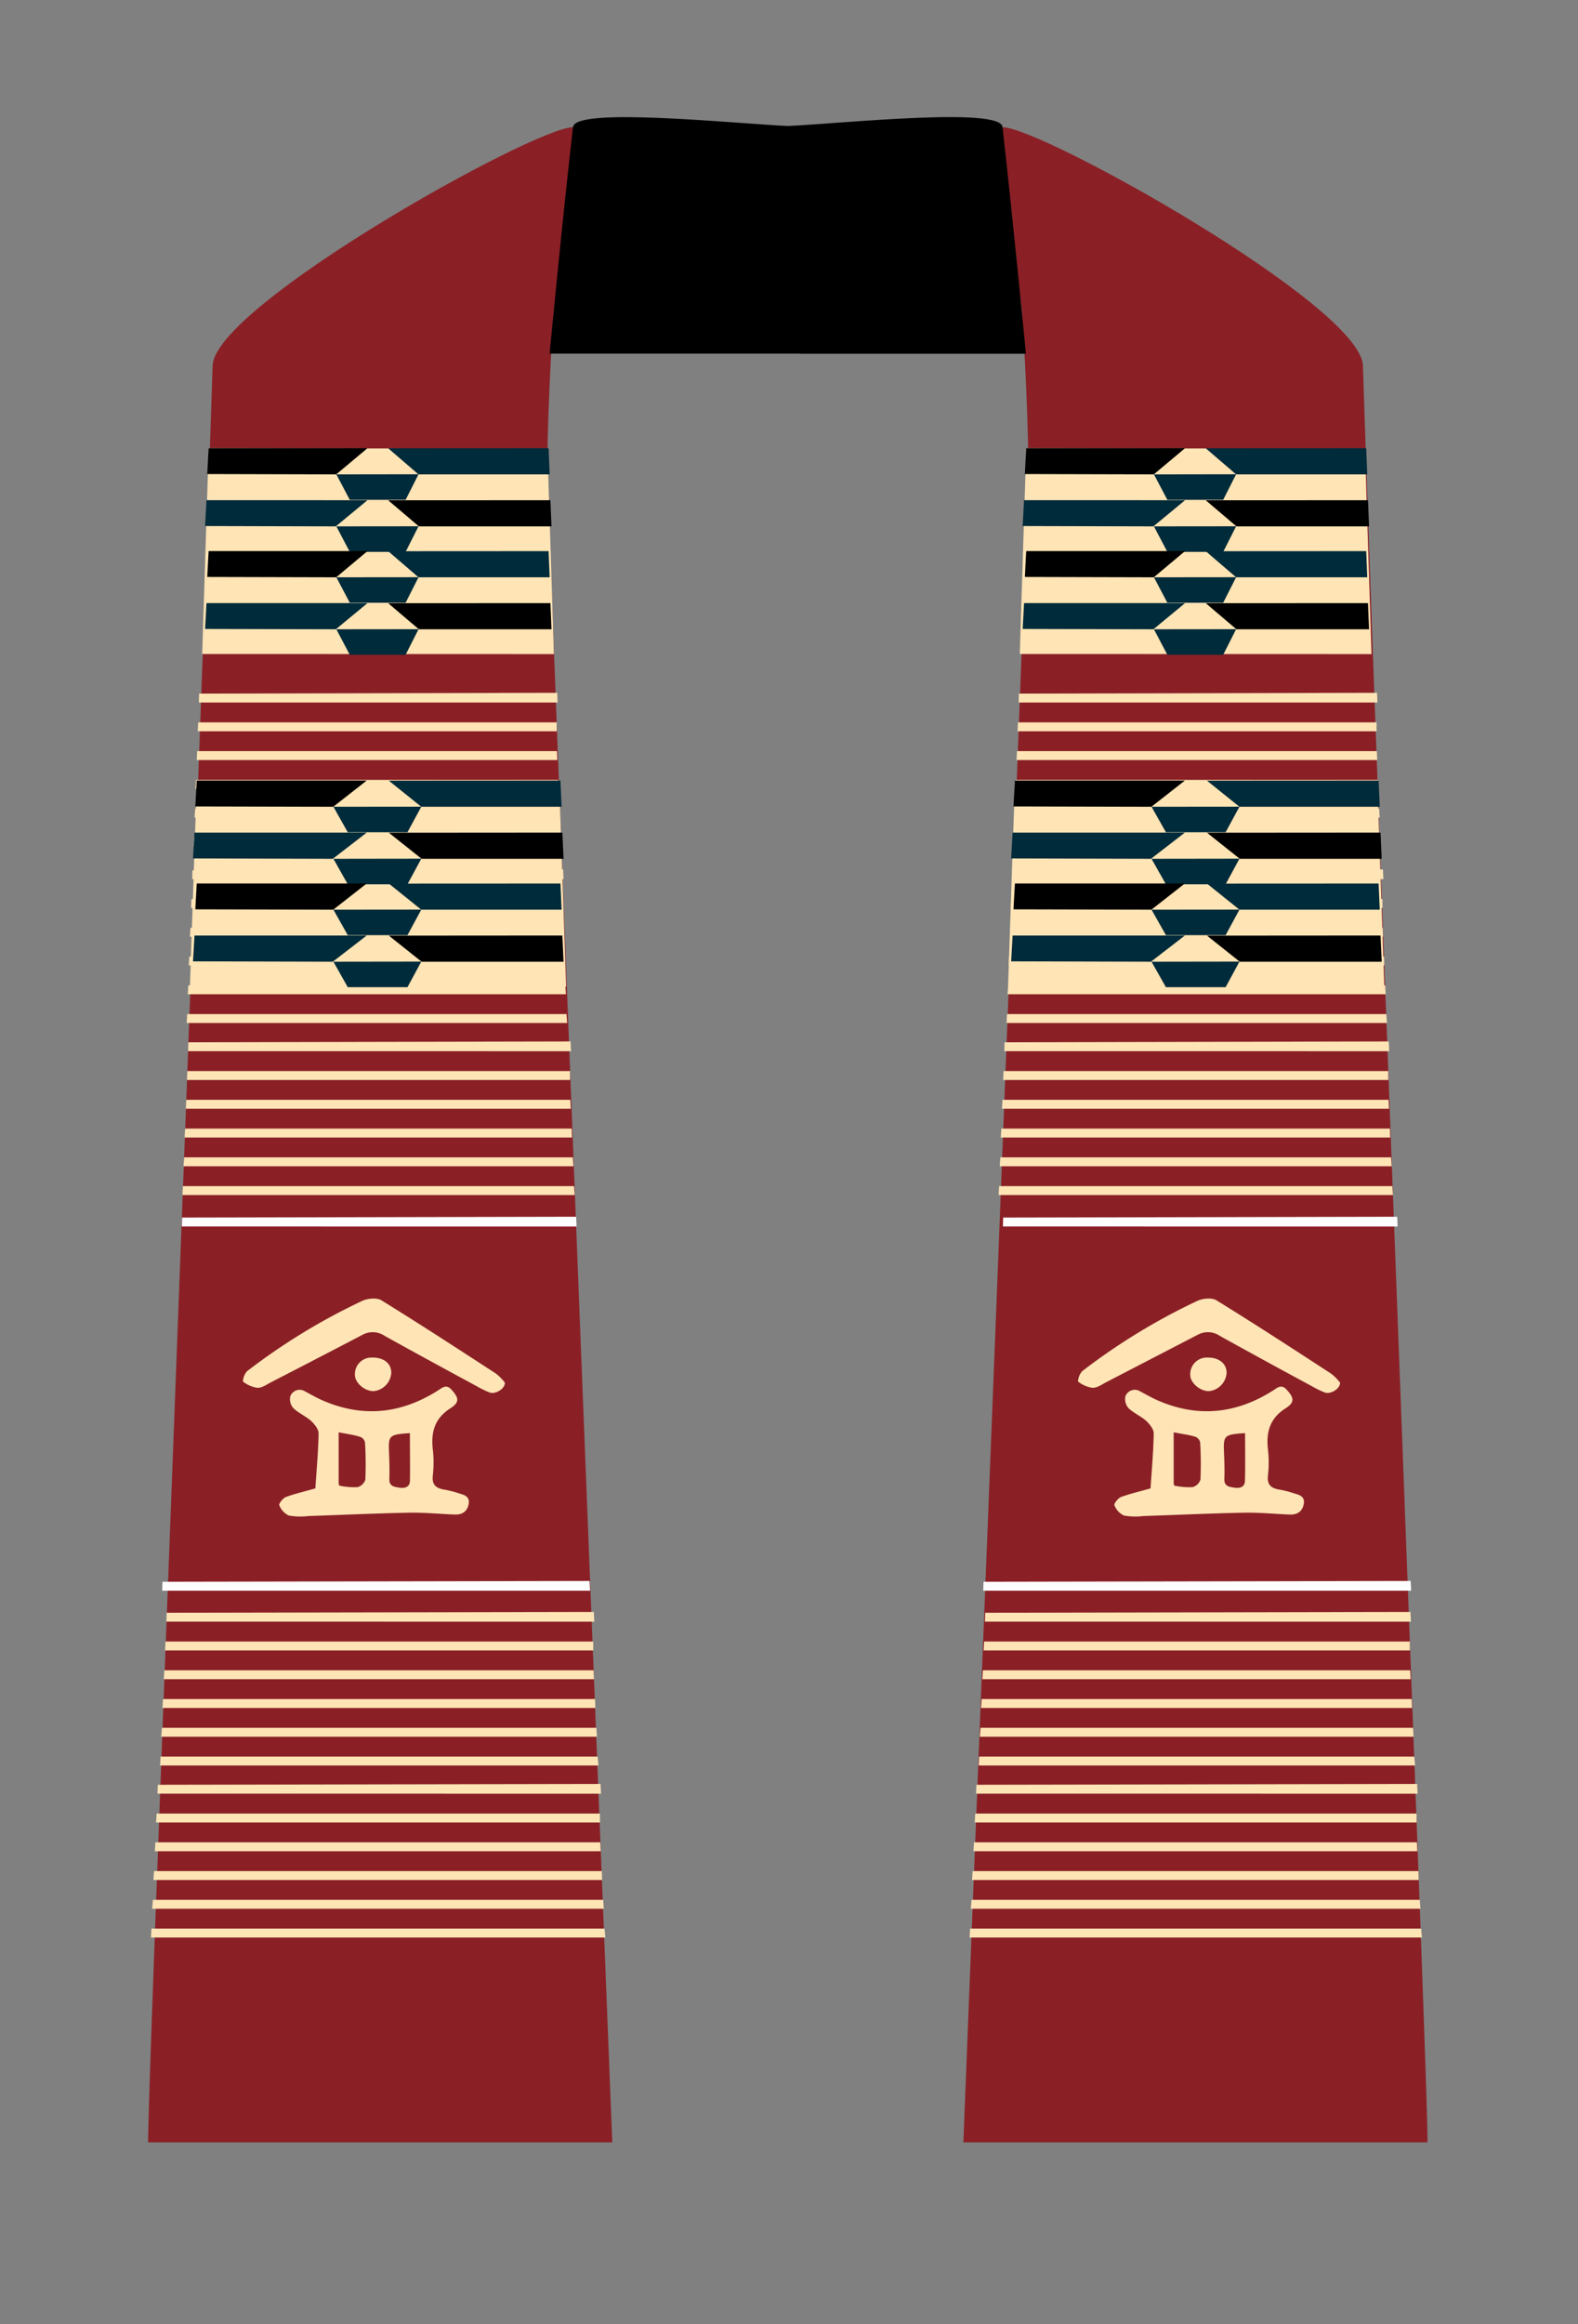 <?xml version="1.0" encoding="UTF-8"?>
<svg xmlns="http://www.w3.org/2000/svg" xmlns:xlink="http://www.w3.org/1999/xlink" viewBox="0 0 382.08 562.32">
   <rect x="0" y="0" width="382.08" height="562.32" fill="#808080" stroke="none"/>
   <defs>
      <style>
         .b6611480-864d-4055-93c9-aeb7d8ae555a {
            opacity: 0.53;
         }

         .base-stole {
            fill: #8a2026;
         }

         .e9002090-b01a-4960-bb2f-c3a097bd156b {
            fill: #ffe4b5;
         }

         .stripe-1 {
            fill: #002b3a;
         }

         .stripe-4 {
            fill: #fff;
         }
      </style>
   </defs>
   <title>Asset 4</title>
   <g id="aa47fd9c-da56-4920-8d18-723311700d36" data-name="Layer 2">
      <g id="aff0cea8-3ad1-4632-8126-56d97dab9cfd" data-name="Layer 1">
         <g class="b6611480-864d-4055-93c9-aeb7d8ae555a" />
         <path class="base-stole" d="M345.62,518.32H233.26c5.26-133.65,10.68-268,15.65-401.66.39-10.3-1.11-38.12-1.63-42.65-1.63-14.39-6.18-28.5-4.54-43.23C252,30.68,329.57,74,330,88.46,334,211.91,346.24,516.38,345.62,518.32Z" />
         <path class="base-stole" d="M35.89,518.32H148.25c-5.26-133.65-10.68-268-15.65-401.66-.39-10.3,1.12-38.12,1.63-42.65,1.63-14.39,6.19-28.5,4.54-43.23-9.28-.1-86.83,43.19-87.29,57.68C47.54,211.91,35.27,516.38,35.89,518.32Z" />
         
         <path d="M193.62,85.59c22.11,0,54.79,0,54.79,0S245,50.42,242.74,30.79c-.17-5-38.6-.94-52-.3-13.39-.64-51.82-4.67-52,.3-2.3,19.63-5.67,54.77-5.67,54.77s32.88,0,54.79,0h5.73Z" />
         
         <polyline class="stripe-2 e9002090-b01a-4960-bb2f-c3a097bd156b" points="132.54 108.57 50.53 108.43 48.96 158.23 134.12 158.25" />
         
         <polygon class="stripe-2 e9002090-b01a-4960-bb2f-c3a097bd156b" points="343.25 433.97 236.34 433.96 236.41 431.81 343.13 431.61 343.25 433.97" />
         <polygon class="stripe-2 e9002090-b01a-4960-bb2f-c3a097bd156b" points="343 440.93 236.02 440.93 236.13 438.77 342.98 438.77 343 440.93" />
         <polygon class="stripe-2 e9002090-b01a-4960-bb2f-c3a097bd156b" points="343.18 447.89 235.7 447.89 235.83 445.73 343.07 445.73 343.18 447.89" />
         <polygon class="stripe-2 e9002090-b01a-4960-bb2f-c3a097bd156b" points="343.52 454.85 235.36 454.85 235.51 452.69 343.44 452.69 343.52 454.85" />
         <polygon class="stripe-2 e9002090-b01a-4960-bb2f-c3a097bd156b" points="343.93 461.81 235.06 461.81 235.24 459.65 343.77 459.65 343.93 461.81" />
         <polygon class="stripe-2 e9002090-b01a-4960-bb2f-c3a097bd156b" points="344.29 468.77 234.77 468.77 234.89 466.61 344.09 466.61 344.29 468.77" />
         <polygon class="stripe-2 e9002090-b01a-4960-bb2f-c3a097bd156b" points="341.63 392.35 238.48 392.34 238.55 390.19 341.51 389.99 341.63 392.35" />
         <polygon class="stripe-2 e9002090-b01a-4960-bb2f-c3a097bd156b" points="341.38 399.31 238.17 399.31 238.28 397.15 341.36 397.15 341.38 399.31" />
         <polygon class="stripe-2 e9002090-b01a-4960-bb2f-c3a097bd156b" points="341.56 406.27 237.86 406.27 237.99 404.11 341.45 404.11 341.56 406.27" />
         <polygon class="stripe-2 e9002090-b01a-4960-bb2f-c3a097bd156b" points="341.89 413.23 237.54 413.23 237.68 411.07 341.81 411.07 341.89 413.23" />
         <polygon class="stripe-2 e9002090-b01a-4960-bb2f-c3a097bd156b" points="342.28 420.19 237.24 420.19 237.42 418.03 342.13 418.03 342.28 420.19" />
         <polygon class="stripe-2 e9002090-b01a-4960-bb2f-c3a097bd156b" points="342.63 427.15 236.97 427.15 237.08 424.99 342.44 424.99 342.63 427.15" />
         <polygon class="stripe-2 e9002090-b01a-4960-bb2f-c3a097bd156b" points="336.37 254.33 243.17 254.32 243.24 252.17 336.26 251.97 336.37 254.33" />
         <polygon class="stripe-2 e9002090-b01a-4960-bb2f-c3a097bd156b" points="336.15 261.29 242.89 261.29 242.99 259.13 336.13 259.13 336.15 261.29" />
         <polygon class="stripe-2 e9002090-b01a-4960-bb2f-c3a097bd156b" points="336.31 268.25 242.61 268.25 242.73 266.09 336.21 266.09 336.31 268.25" />
         <polygon class="stripe-2 e9002090-b01a-4960-bb2f-c3a097bd156b" points="336.61 275.21 242.32 275.21 242.45 273.05 336.54 273.05 336.61 275.21" />
         <polygon class="stripe-2 e9002090-b01a-4960-bb2f-c3a097bd156b" points="336.96 282.17 242.06 282.17 242.21 280.01 336.82 280.01 336.96 282.17" />
         <polygon class="stripe-2 e9002090-b01a-4960-bb2f-c3a097bd156b" points="337.28 289.13 241.8 289.13 241.91 286.97 337.11 286.97 337.28 289.13" />
         <polygon class="stripe-2 e9002090-b01a-4960-bb2f-c3a097bd156b" points="334.96 212.71 245.04 212.7 245.1 210.55 334.85 210.36 334.96 212.71" />
         <polygon class="stripe-2 e9002090-b01a-4960-bb2f-c3a097bd156b" points="334.74 219.67 244.77 219.67 244.86 217.51 334.73 217.51 334.74 219.67" />
         <polygon class="stripe-2 e9002090-b01a-4960-bb2f-c3a097bd156b" points="334.89 226.63 244.5 226.63 244.61 224.47 334.8 224.47 334.89 226.63" />
         <polygon class="stripe-2 e9002090-b01a-4960-bb2f-c3a097bd156b" points="335.18 233.59 244.22 233.59 244.34 231.43 335.12 231.43 335.18 233.59" />
         <polygon class="stripe-2 e9002090-b01a-4960-bb2f-c3a097bd156b" points="335.52 240.55 243.96 240.55 244.11 238.39 335.39 238.39 335.52 240.55" />
         <polygon class="stripe-2 e9002090-b01a-4960-bb2f-c3a097bd156b" points="335.83 247.51 243.72 247.51 243.82 245.35 335.67 245.35 335.83 247.51" />
         <polygon class="stripe-2 e9002090-b01a-4960-bb2f-c3a097bd156b" points="333.52 169.97 246.65 169.97 246.71 167.81 333.42 167.62 333.52 169.97" />
         <polygon class="stripe-2 e9002090-b01a-4960-bb2f-c3a097bd156b" points="333.31 176.93 246.39 176.93 246.48 174.77 333.3 174.77 333.31 176.93" />
         <polygon class="stripe-2 e9002090-b01a-4960-bb2f-c3a097bd156b" points="333.46 183.89 246.13 183.89 246.24 181.73 333.37 181.73 333.46 183.89" />
         <polygon class="stripe-2 e9002090-b01a-4960-bb2f-c3a097bd156b" points="333.74 190.85 245.86 190.85 245.98 188.69 333.67 188.69 333.74 190.85" />
         <polygon class="stripe-2 e9002090-b01a-4960-bb2f-c3a097bd156b" points="334.06 197.81 245.61 197.81 245.76 195.65 333.94 195.65 334.06 197.81" />
         <polygon class="stripe-2 e9002090-b01a-4960-bb2f-c3a097bd156b" points="334.37 204.77 245.38 204.77 245.48 202.61 334.2 202.61 334.37 204.77" />
         <polygon class="stripe-2 e9002090-b01a-4960-bb2f-c3a097bd156b" points="138.26 254.33 45.54 254.32 45.6 252.17 138.15 251.97 138.26 254.33" />
         <polygon class="stripe-2 e9002090-b01a-4960-bb2f-c3a097bd156b" points="138.04 261.29 45.26 261.29 45.35 259.13 138.02 259.13 138.04 261.29" />
         <polygon class="stripe-2 e9002090-b01a-4960-bb2f-c3a097bd156b" points="138.2 268.25 44.98 268.25 45.1 266.09 138.1 266.09 138.2 268.25" />
         <polygon class="stripe-2 e9002090-b01a-4960-bb2f-c3a097bd156b" points="138.5 275.21 44.69 275.21 44.82 273.05 138.43 273.05 138.5 275.21" />
         <polygon class="stripe-2 e9002090-b01a-4960-bb2f-c3a097bd156b" points="138.85 282.17 44.43 282.17 44.58 280.01 138.71 280.01 138.85 282.17" />
         <polygon class="stripe-2 e9002090-b01a-4960-bb2f-c3a097bd156b" points="139.16 289.13 44.17 289.13 44.28 286.97 138.99 286.97 139.16 289.13" />
         <polygon class="stripe-2 e9002090-b01a-4960-bb2f-c3a097bd156b" points="136.45 212.71 46.53 212.7 46.6 210.55 136.35 210.36 136.45 212.71" />
         <polygon class="stripe-2 e9002090-b01a-4960-bb2f-c3a097bd156b" points="136.24 219.67 46.26 219.67 46.36 217.51 136.22 217.51 136.24 219.67" />
         <polygon class="stripe-2 e9002090-b01a-4960-bb2f-c3a097bd156b" points="136.39 226.63 45.99 226.63 46.11 224.47 136.3 224.47 136.39 226.63" />
         <polygon class="stripe-2 e9002090-b01a-4960-bb2f-c3a097bd156b" points="136.68 233.59 45.71 233.59 45.84 231.43 136.61 231.43 136.68 233.59" />
         <polygon class="stripe-2 e9002090-b01a-4960-bb2f-c3a097bd156b" points="137.02 240.55 45.46 240.55 45.61 238.39 136.89 238.39 137.02 240.55" />
         <polygon class="stripe-2 e9002090-b01a-4960-bb2f-c3a097bd156b" points="137.33 247.51 45.21 247.51 45.31 245.35 137.16 245.35 137.33 247.51" />
         <polygon class="stripe-2 e9002090-b01a-4960-bb2f-c3a097bd156b" points="135.01 169.97 48.15 169.97 48.21 167.81 134.91 167.62 135.01 169.97" />
         <polygon class="stripe-2 e9002090-b01a-4960-bb2f-c3a097bd156b" points="134.81 176.93 47.88 176.93 47.98 174.77 134.79 174.77 134.81 176.93" />
         <polygon class="stripe-2 e9002090-b01a-4960-bb2f-c3a097bd156b" points="134.95 183.89 47.63 183.89 47.74 181.73 134.86 181.73 134.95 183.89" />
         <polygon class="stripe-2 e9002090-b01a-4960-bb2f-c3a097bd156b" points="135.23 190.85 47.35 190.85 47.47 188.69 135.17 188.69 135.23 190.85" />
         <polygon class="stripe-2 e9002090-b01a-4960-bb2f-c3a097bd156b" points="135.56 197.81 47.11 197.81 47.25 195.65 135.44 195.65 135.56 197.81" />
         <polygon class="stripe-2 e9002090-b01a-4960-bb2f-c3a097bd156b" points="135.86 204.77 46.87 204.77 46.97 202.61 135.7 202.61 135.86 204.77" />
         <polygon class="stripe-2 e9002090-b01a-4960-bb2f-c3a097bd156b" points="145.53 433.97 38.13 433.96 38.2 431.81 145.4 431.61 145.53 433.97" />
         <polygon class="stripe-2 e9002090-b01a-4960-bb2f-c3a097bd156b" points="145.27 440.93 37.8 440.93 37.92 438.77 145.25 438.77 145.27 440.93" />
         <polygon class="stripe-2 e9002090-b01a-4960-bb2f-c3a097bd156b" points="145.45 447.89 37.49 447.89 37.62 445.73 145.34 445.73 145.45 447.89" />
         <polygon class="stripe-2 e9002090-b01a-4960-bb2f-c3a097bd156b" points="145.79 454.85 37.15 454.85 37.3 452.69 145.72 452.69 145.79 454.85" />
         <polygon class="stripe-2 e9002090-b01a-4960-bb2f-c3a097bd156b" points="146.2 461.81 36.84 461.81 37.02 459.65 146.05 459.65 146.2 461.81" />
         <polygon class="stripe-2 e9002090-b01a-4960-bb2f-c3a097bd156b" points="146.57 468.77 36.55 468.77 36.67 466.61 146.37 466.61 146.57 468.77" />
         <polygon class="stripe-2 e9002090-b01a-4960-bb2f-c3a097bd156b" points="143.9 392.35 40.28 392.34 40.35 390.19 143.77 389.99 143.9 392.35" />
         <polygon class="stripe-2 e9002090-b01a-4960-bb2f-c3a097bd156b" points="143.65 399.31 39.97 399.31 40.08 397.15 143.63 397.15 143.65 399.31" />
         <polygon class="stripe-2 e9002090-b01a-4960-bb2f-c3a097bd156b" points="143.82 406.27 39.66 406.27 39.79 404.11 143.72 404.11 143.82 406.27" />
         <polygon class="stripe-2 e9002090-b01a-4960-bb2f-c3a097bd156b" points="144.15 413.23 39.33 413.23 39.48 411.07 144.08 411.07 144.15 413.23" />
         <polygon class="stripe-2 e9002090-b01a-4960-bb2f-c3a097bd156b" points="144.55 420.19 39.04 420.19 39.21 418.03 144.4 418.03 144.55 420.19" />
         <polygon class="stripe-2 e9002090-b01a-4960-bb2f-c3a097bd156b" points="144.9 427.15 38.76 427.15 38.88 424.99 144.71 424.99 144.9 427.15" />
         <polygon class="stripe-3 e6100245-155f-4d0d-8341-d7dc98421189" points="50.51 108.43 88.98 108.43 81.41 114.77 50.18 114.69 50.51 108.43" />
         <polygon class="stripe-1" points="132.83 108.44 93.99 108.46 101.33 114.77 133.09 114.77 132.83 108.44" />
         <polygon class="stripe-1" points="81.44 114.77 101.34 114.74 98.21 120.93 84.69 120.93 81.44 114.77" />
         <polygon class="stripe-1" points="49.99 121.01 88.98 121.02 81.31 127.35 49.66 127.27 49.99 121.01" />
         <polygon class="stripe-3 e6100245-155f-4d0d-8341-d7dc98421189" points="133.27 121.02 93.99 121.04 101.42 127.35 133.53 127.35 133.27 121.02" />
         <polygon class="stripe-1" points="81.44 127.35 101.34 127.33 98.21 133.52 84.69 133.52 81.44 127.35" />
         <polygon class="stripe-3 e6100245-155f-4d0d-8341-d7dc98421189" points="50.51 133.33 88.98 133.33 81.41 139.67 50.18 139.59 50.51 133.33" />
         <polygon class="stripe-1" points="132.83 133.34 93.99 133.36 101.33 139.67 133.09 139.67 132.83 133.34" />
         <polygon class="stripe-1" points="81.44 139.67 101.34 139.65 98.21 145.83 84.69 145.83 81.44 139.67" />
         <polygon class="stripe-1" points="49.99 145.91 88.98 145.92 81.31 152.25 49.66 152.17 49.99 145.91" />
         <polygon class="stripe-3 e6100245-155f-4d0d-8341-d7dc98421189" points="133.27 145.92 93.99 145.94 101.42 152.25 133.53 152.25 133.27 145.92" />
         <polygon class="stripe-1" points="81.44 152.25 101.34 152.23 98.21 158.42 84.69 158.42 81.44 152.25" />
         <polyline class="stripe-2 e9002090-b01a-4960-bb2f-c3a097bd156b" points="330.5 108.57 248.49 108.43 246.92 158.23 332.08 158.25" />
         <polygon class="stripe-3 e6100245-155f-4d0d-8341-d7dc98421189" points="248.47 108.43 286.94 108.43 279.37 114.77 248.15 114.69 248.47 108.43" />
         <polygon class="stripe-1" points="330.8 108.44 291.95 108.46 299.3 114.77 331.05 114.77 330.8 108.44" />
         <polygon class="stripe-1" points="279.4 114.77 299.3 114.74 296.17 120.93 282.65 120.93 279.4 114.77" />
         <polygon class="stripe-1" points="247.95 121.01 286.94 121.02 279.27 127.35 247.62 127.27 247.95 121.01" />
         <polygon class="stripe-3 e6100245-155f-4d0d-8341-d7dc98421189" points="331.23 121.02 291.95 121.04 299.38 127.35 331.49 127.35 331.23 121.02" />
         <polygon class="stripe-1" points="279.4 127.35 299.3 127.33 296.17 133.52 282.65 133.52 279.4 127.35" />
         <polygon class="stripe-3 e6100245-155f-4d0d-8341-d7dc98421189" points="248.47 133.33 286.94 133.33 279.37 139.67 248.15 139.59 248.47 133.33" />
         <polygon class="stripe-1" points="330.8 133.34 291.95 133.36 299.3 139.67 331.05 139.67 330.8 133.34" />
         <polygon class="stripe-1" points="279.4 139.67 299.3 139.65 296.17 145.83 282.65 145.83 279.4 139.67" />
         <polygon class="stripe-1" points="247.95 145.91 286.94 145.92 279.27 152.25 247.62 152.17 247.95 145.91" />
         <polygon class="stripe-3 e6100245-155f-4d0d-8341-d7dc98421189" points="331.23 145.92 291.95 145.94 299.38 152.25 331.49 152.25 331.23 145.92" />
         <polygon class="stripe-1" points="279.4 152.25 299.3 152.23 296.17 158.42 282.65 158.42 279.4 152.25" />
         <polyline class="stripe-2 e9002090-b01a-4960-bb2f-c3a097bd156b" points="333.48 188.99 245.76 188.85 244.08 238.66 335.18 238.68" />
         <polygon class="stripe-3 e6100245-155f-4d0d-8341-d7dc98421189" points="245.74 188.85 286.89 188.85 278.79 195.19 245.39 195.11 245.74 188.85" />
         <polygon class="stripe-1" points="333.8 188.86 292.25 188.88 300.11 195.19 334.08 195.19 333.8 188.86" />
         <polygon class="stripe-1" points="278.82 195.19 300.11 195.17 296.76 201.35 282.3 201.35 278.82 195.19" />
         <polygon class="stripe-1" points="245.18 201.44 286.89 201.44 278.68 207.78 244.83 207.69 245.18 201.44" />
         <polygon class="stripe-3 e6100245-155f-4d0d-8341-d7dc98421189" points="334.27 201.44 292.25 201.47 300.19 207.78 334.55 207.78 334.27 201.44" />
         <polygon class="stripe-1" points="278.82 207.78 300.11 207.75 296.76 213.94 282.3 213.94 278.82 207.78" />
         <polygon class="stripe-3 e6100245-155f-4d0d-8341-d7dc98421189" points="245.74 213.75 286.89 213.75 278.79 220.09 245.39 220.01 245.74 213.75" />
         <polygon class="stripe-1" points="333.8 213.76 292.25 213.78 300.11 220.09 334.08 220.09 333.8 213.76" />
         <polygon class="stripe-1" points="278.82 220.09 300.11 220.07 296.76 226.25 282.3 226.25 278.82 220.09" />
         <polygon class="stripe-1" points="245.18 226.34 286.89 226.34 278.68 232.68 244.83 232.59 245.18 226.34" />
         <polygon class="stripe-3 e6100245-155f-4d0d-8341-d7dc98421189" points="334.27 226.34 292.25 226.37 300.19 232.68 334.55 232.68 334.27 226.34" />
         <polygon class="stripe-1" points="278.82 232.68 300.11 232.65 296.76 238.84 282.3 238.84 278.82 232.68" />
         <polyline class="stripe-2 e9002090-b01a-4960-bb2f-c3a097bd156b" points="135.38 188.99 47.66 188.85 45.99 238.66 137.08 238.68" />
         <polygon class="stripe-3 e6100245-155f-4d0d-8341-d7dc98421189" points="47.64 188.85 88.79 188.85 80.69 195.19 47.29 195.11 47.64 188.85" />
         <polygon class="stripe-1" points="135.7 188.86 94.15 188.88 102.01 195.19 135.98 195.19 135.7 188.86" />
         <polygon class="stripe-1" points="80.73 195.19 102.01 195.17 98.66 201.35 84.2 201.35 80.73 195.19" />
         <polygon class="stripe-1" points="47.09 201.44 88.79 201.44 80.58 207.78 46.73 207.69 47.09 201.44" />
         <polygon class="stripe-3 e6100245-155f-4d0d-8341-d7dc98421189" points="136.17 201.44 94.15 201.47 102.09 207.78 136.45 207.78 136.17 201.44" />
         <polygon class="stripe-1" points="80.73 207.78 102.01 207.75 98.66 213.94 84.2 213.94 80.73 207.78" />
         <polygon class="stripe-3 e6100245-155f-4d0d-8341-d7dc98421189" points="47.64 213.75 88.79 213.75 80.69 220.09 47.29 220.01 47.64 213.75" />
         <polygon class="stripe-1" points="135.7 213.76 94.15 213.78 102.01 220.09 135.98 220.09 135.7 213.76" />
         <polygon class="stripe-1" points="80.73 220.09 102.01 220.07 98.66 226.25 84.2 226.25 80.73 220.09" />
         <polygon class="stripe-1" points="47.09 226.34 88.79 226.34 80.58 232.68 46.73 232.59 47.09 226.34" />
         <polygon class="stripe-3 e6100245-155f-4d0d-8341-d7dc98421189" points="136.17 226.34 94.15 226.37 102.09 232.68 136.45 232.68 136.17 226.34" />
         <polygon class="stripe-1" points="80.73 232.68 102.01 232.65 98.66 238.84 84.2 238.84 80.73 232.68" />
        
         <path class="symbol-left e9002090-b01a-4960-bb2f-c3a097bd156b" d="M76.36,360.1c.29-4.48.71-8.91.78-13.33,0-1-1-2.23-1.83-3-1.29-1.16-3-1.86-4.26-3.07a3.24,3.24,0,0,1-.76-2.89,2.42,2.42,0,0,1,3.58-1.17c1.33.7,2.63,1.46,4,2.07,9.83,4.37,19.22,3.4,28.23-2.33,1-.65,2-1.57,3.24-.14,1.75,1.94,2,3-.23,4.45-3.89,2.46-4.79,5.81-4.31,10a28.06,28.06,0,0,1,0,6.28c-.27,2.32.83,3.13,2.86,3.44a23.42,23.42,0,0,1,3.39.87c1.28.39,2.76.71,2.43,2.58s-1.62,2.65-3.45,2.57c-3.68-.15-7.36-.52-11-.45-8.12.16-16.24.54-24.36.81a15.93,15.93,0,0,1-4.74-.12,4.56,4.56,0,0,1-2.3-2.49c-.17-.39.88-1.73,1.61-2C71.41,361.38,73.78,360.84,76.36,360.1ZM82,346.53c0,4.44,0,8.34,0,12.24,0,.24.12.67.23.68a17.43,17.43,0,0,0,4.35.35A2.75,2.75,0,0,0,88.46,358a87.77,87.77,0,0,0-.08-9,1.87,1.87,0,0,0-1.09-1.34C85.87,347.18,84.38,347,82,346.53Zm17.29.2c-5.13.35-5.27.52-5.09,4.8.08,2.09.15,4.18.07,6.26-.07,1.84,1.22,1.94,2.44,2.14s2.51-.1,2.55-1.63C99.32,354.5,99.25,350.7,99.25,346.73Z" />
         <path class="symbol-left e9002090-b01a-4960-bb2f-c3a097bd156b" d="M122.24,334.5c.09,1.47-2.27,2.9-3.66,2.41a22.48,22.48,0,0,1-3.16-1.54c-7.43-4-14.87-8.06-22.27-12.16a5.15,5.15,0,0,0-5.24-.34q-11,5.75-22.11,11.46c-1.11.57-2.29,1.45-3.42,1.44a7.16,7.16,0,0,1-3.56-1.53,4.09,4.09,0,0,1,1-2.49,151.4,151.4,0,0,1,27.86-17c1.32-.63,3.55-.84,4.69-.14,9.34,5.76,18.53,11.75,27.73,17.73A12.37,12.37,0,0,1,122.24,334.5Z" />
         <path class="symbol-left e9002090-b01a-4960-bb2f-c3a097bd156b" d="M94.74,332.07a4.74,4.74,0,0,1-4.25,4.5c-2.16.05-4.55-2-4.55-3.88a4,4,0,0,1,4-4.24C92.84,328.37,94.69,329.77,94.74,332.07Z" />
         
         <path class="symbol-right e9002090-b01a-4960-bb2f-c3a097bd156b" d="M278.58,360.1c.29-4.48.7-8.91.77-13.33,0-1-1-2.23-1.82-3-1.3-1.16-3-1.86-4.27-3.07a3.3,3.3,0,0,1-.76-2.89,2.43,2.43,0,0,1,3.59-1.17c1.33.7,2.63,1.46,4,2.07,9.82,4.37,19.22,3.4,28.22-2.33,1-.65,2-1.57,3.25-.14,1.75,1.94,2,3-.23,4.45-3.89,2.46-4.79,5.81-4.32,10a27.48,27.48,0,0,1,0,6.28c-.27,2.32.83,3.13,2.86,3.44a24.1,24.1,0,0,1,3.39.87c1.28.39,2.76.71,2.42,2.58s-1.61,2.65-3.44,2.57c-3.68-.15-7.36-.52-11-.45-8.12.16-16.24.54-24.37.81a16,16,0,0,1-4.74-.12,4.54,4.54,0,0,1-2.29-2.49c-.17-.39.88-1.73,1.61-2C273.62,361.38,276,360.84,278.58,360.1Zm5.6-13.57c0,4.44,0,8.34,0,12.24,0,.24.12.67.22.68a17.55,17.55,0,0,0,4.36.35,2.75,2.75,0,0,0,1.9-1.83,85,85,0,0,0-.07-9,1.88,1.88,0,0,0-1.1-1.34C288.08,347.18,286.59,347,284.18,346.53Zm17.29.2c-5.13.35-5.27.52-5.1,4.8.09,2.09.16,4.18.08,6.26-.08,1.84,1.21,1.94,2.44,2.14s2.51-.1,2.55-1.63C301.54,354.5,301.47,350.7,301.47,346.73Z" />
         <path class="symbol-right e9002090-b01a-4960-bb2f-c3a097bd156b" d="M324.46,334.5c.09,1.47-2.27,2.9-3.66,2.41a22.6,22.6,0,0,1-3.17-1.54c-7.43-4-14.87-8.06-22.26-12.16a5.15,5.15,0,0,0-5.24-.34L268,334.33c-1.12.57-2.29,1.45-3.43,1.44a7.17,7.17,0,0,1-3.55-1.53,4.09,4.09,0,0,1,1-2.49,151.4,151.4,0,0,1,27.86-17c1.32-.63,3.55-.84,4.68-.14,9.35,5.76,18.54,11.75,27.74,17.73A12.37,12.37,0,0,1,324.46,334.5Z" />
         <path class="symbol-right e9002090-b01a-4960-bb2f-c3a097bd156b" d="M297,332.07a4.75,4.75,0,0,1-4.26,4.5c-2.15.05-4.54-2-4.54-3.88a4,4,0,0,1,4-4.24C295.05,328.37,296.91,329.77,297,332.07Z" />
        
         <polygon class="stripe-4" points="142.88 384.85 39.27 384.85 39.34 382.69 142.76 382.5 142.88 384.85" />
         <polygon class="stripe-4" points="139.61 296.74 44.03 296.73 44.09 294.58 139.5 294.38 139.61 296.74" />
         <polygon class="stripe-4" points="341.68 384.85 238.07 384.85 238.14 382.69 341.56 382.5 341.68 384.85" />
         <polygon class="stripe-4" points="338.41 296.74 242.83 296.73 242.9 294.58 338.3 294.38 338.41 296.74" />
      </g>
   </g>
</svg>